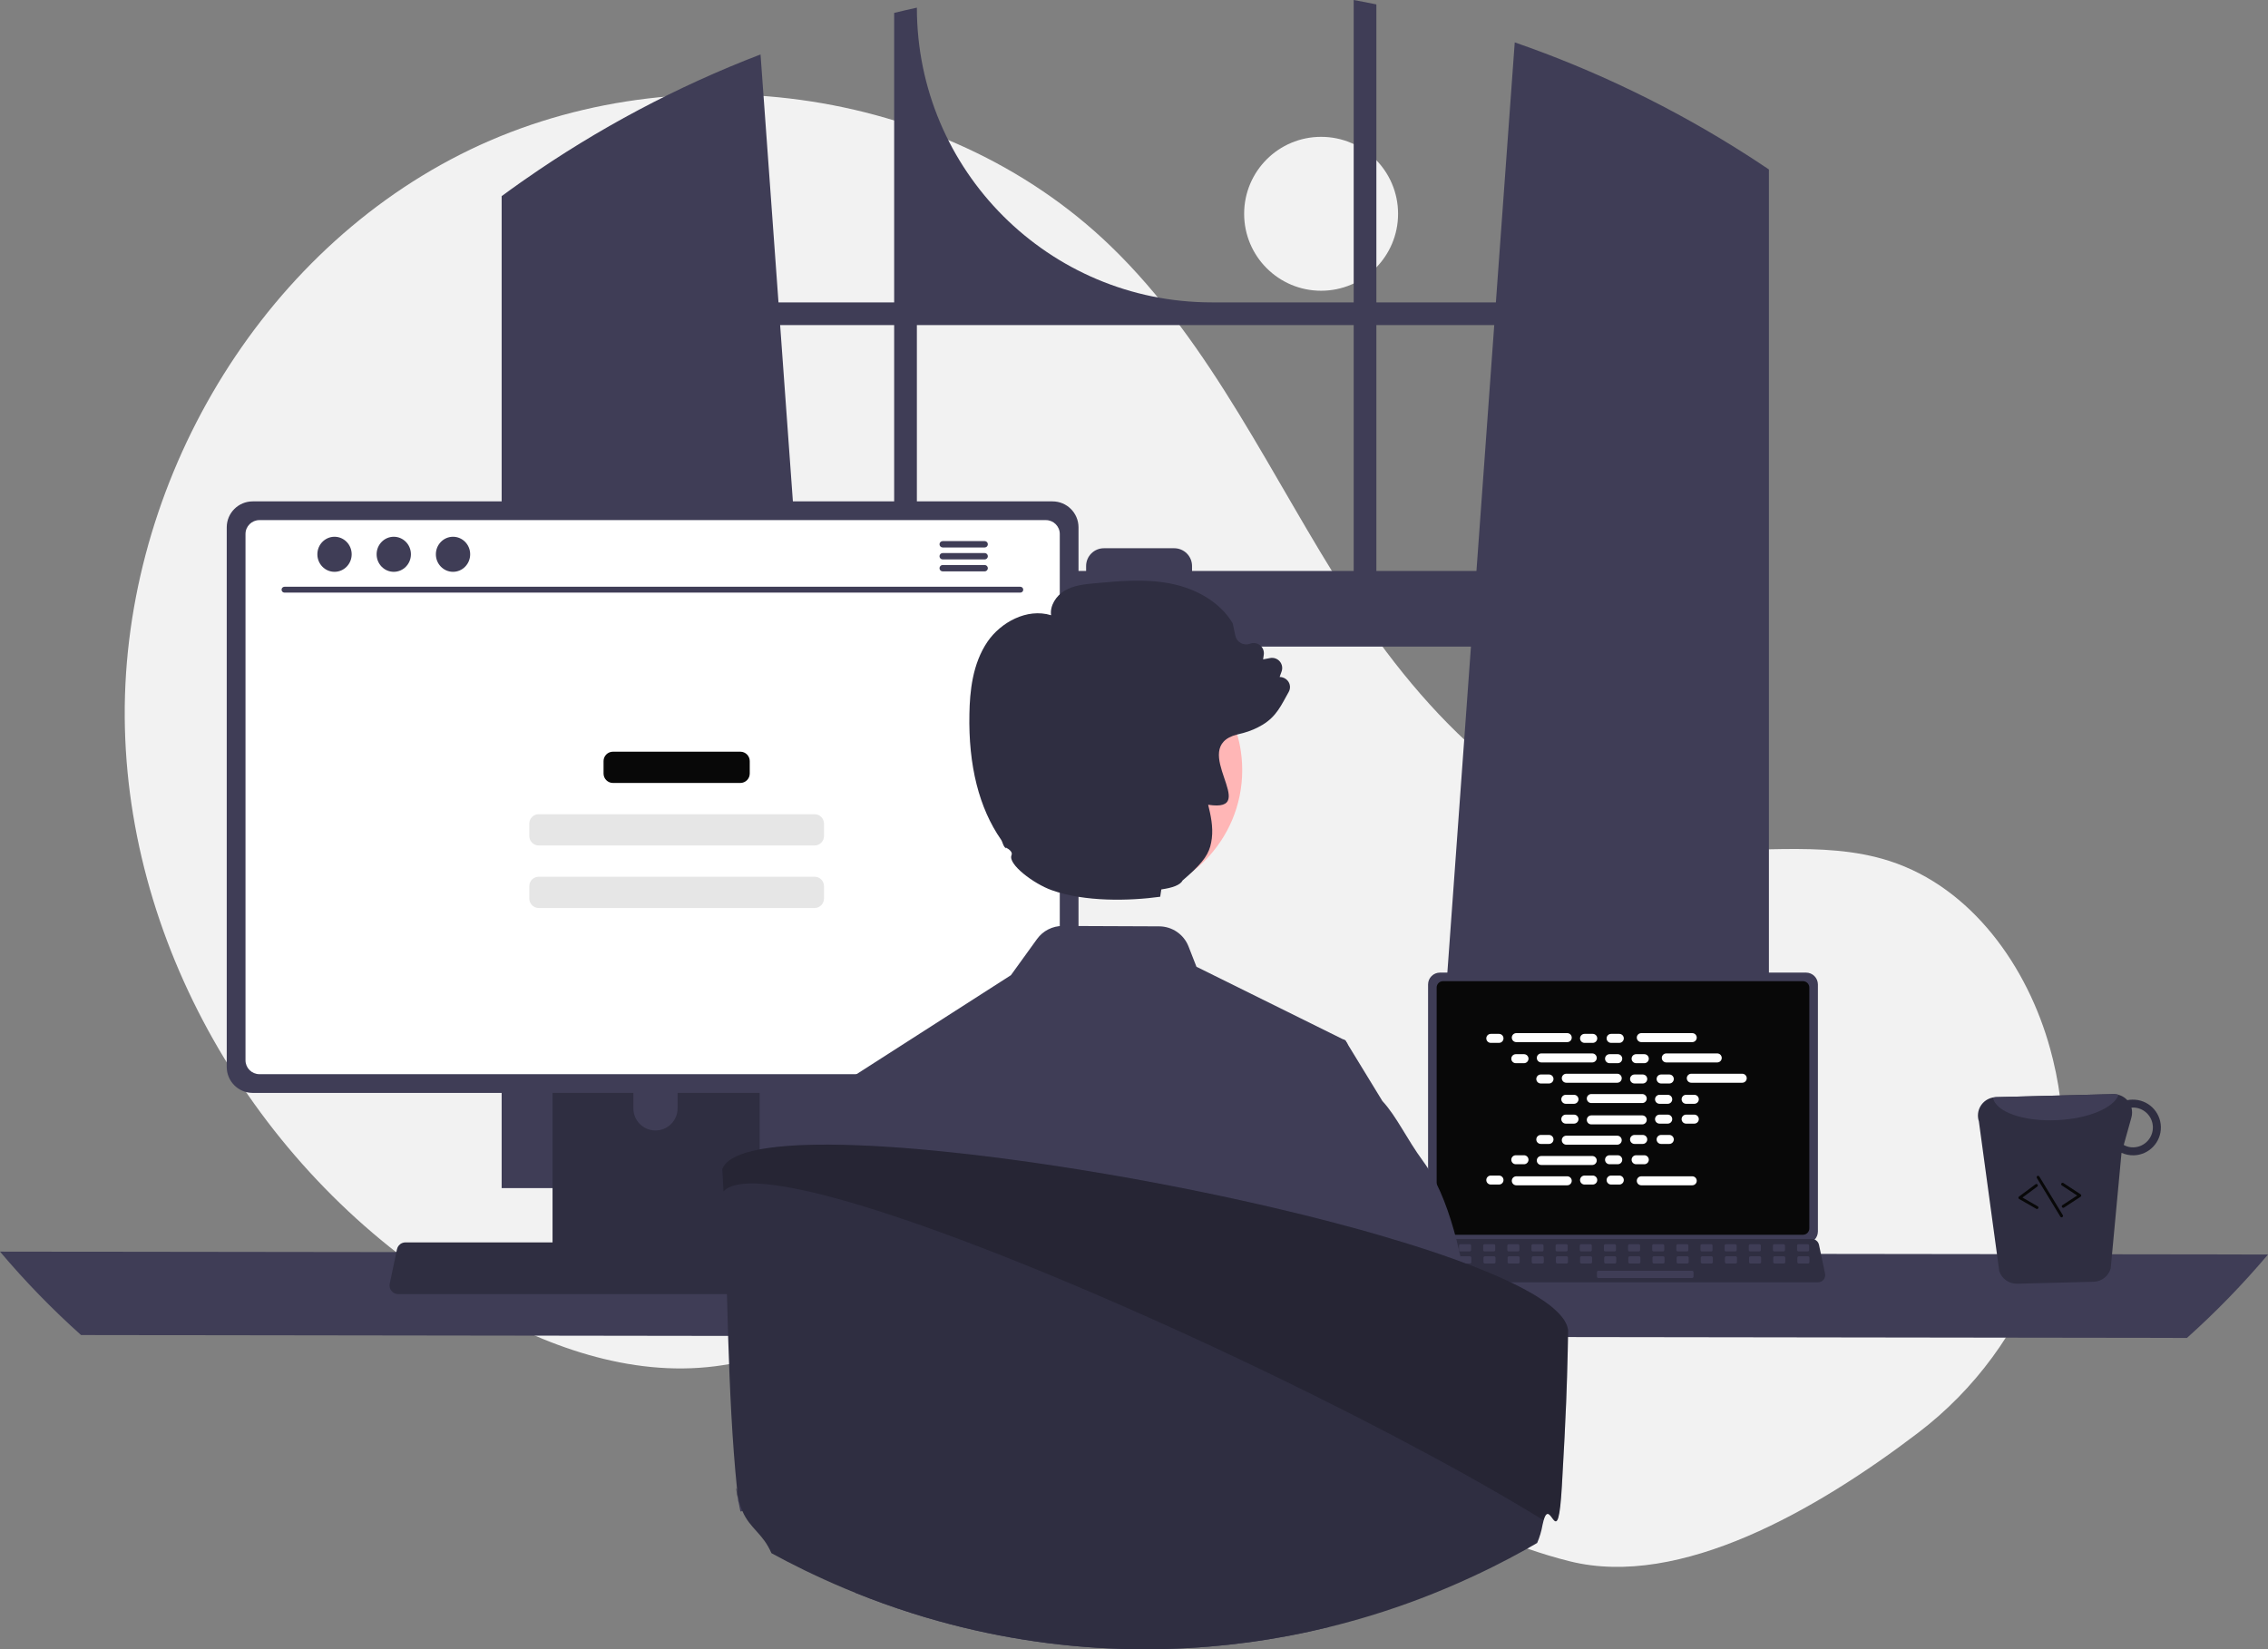 <?xml version="1.0" encoding="UTF-8" standalone="no"?>
<!DOCTYPE svg PUBLIC "-//W3C//DTD SVG 1.1//EN" "http://www.w3.org/Graphics/SVG/1.1/DTD/svg11.dtd">
<!-- Created with Vectornator (http://vectornator.io/) -->
<svg height="100%" stroke-miterlimit="10" style="fill-rule:nonzero;clip-rule:evenodd;stroke-linecap:round;stroke-linejoin:round;" version="1.1" viewBox="0 0 786.82 572.258" width="100%" xml:space="preserve" xmlns="http://www.w3.org/2000/svg" xmlns:xlink="http://www.w3.org/1999/xlink">
<rect x="0" y="0" width="786.82" height="572.258" fill="#808080" stroke="none"/>
<defs/>
<clipPath id="ArtboardFrame">
<rect height="572.258" width="786.82" x="0" y="0"/>
</clipPath>
<g clip-path="url(#ArtboardFrame)" id="Untitled">
<path d="M431.621 74.182C431.621 59.435 443.575 47.481 458.321 47.481C473.068 47.481 485.022 59.435 485.022 74.182C485.022 88.928 473.068 100.882 458.321 100.882C443.575 100.882 431.621 88.928 431.621 74.182Z" fill="#f2f2f2" fill-rule="nonzero" opacity="1" stroke="none"/>
<path d="M665.448 497.152C705.135 466.923 724.091 416.126 712.224 367.67C711.929 366.466 711.618 365.264 711.29 364.066C703.423 335.302 683.959 307.965 655.59 298.775C631.77 291.058 605.771 296.992 580.921 293.923C532.139 287.899 494.32 248.429 467.71 207.104C441.099 165.778 420.648 119.52 385.288 85.38C327.003 29.104 231.926 16.988 159.661 53.619C87.397 90.25 41.365 171.52 43.328 252.514C45.291 333.509 93.374 410.946 163.203 452.031C188.855 467.124 218.524 477.817 248.051 474.075C273.671 470.829 296.95 457.063 322.45 452.976C362.541 446.55 402.377 464.676 437.052 485.799C471.728 506.922 505.223 531.959 544.627 541.752C582.888 551.26 630.29 523.93 665.448 497.152Z" fill="#f2f2f2" fill-rule="nonzero" opacity="1" stroke="none"/>
<path d="M608.426 55.32C607.556 54.74 606.676 54.19 605.806 53.63C580.657 37.546 553.701 24.479 525.496 14.7L518.956 104.92L477.496 104.92L477.496 1.53C474.886 0.99 472.256 0.48 469.626-3.5279e-05L469.626 104.92L420.356 104.92C363.874 104.92 318.086 59.132 318.086 2.65L318.086 2.65C315.446 3.22 312.826 3.83 310.206 4.48L310.206 104.92L270.076 104.92L263.846 18.89C234.861 30.006 207.343 44.625 181.906 62.42C181.466 62.72 181.026 63.03 180.596 63.33C178.386 64.88 176.206 66.46 174.036 68.06L174.036 412.25L292.306 412.25L290.216 383.3L278.716 224.35L510.306 224.35L498.806 383.3L496.716 412.25L613.676 412.25L613.676 58.8C611.936 57.62 610.186 56.46 608.426 55.32ZM310.206 198.1L276.816 198.1L270.646 112.8L310.206 112.8L310.206 198.1ZM469.626 198.1L413.546 198.1L413.546 196.41C413.546 194.769 412.894 193.196 411.732 192.036C410.571 190.877 408.997 190.227 407.356 190.23L382.976 190.23C379.562 190.229 376.795 192.996 376.796 196.41L376.796 198.1L318.086 198.1L318.086 112.8L469.626 112.8L469.626 198.1ZM477.496 198.1L477.496 112.8L518.386 112.8L512.216 198.1L477.496 198.1Z" fill="#3f3d56" fill-rule="nonzero" opacity="1" stroke="none"/>
<path d="M-3.05176e-05 434.291C8.687 444.584 18.084 454.258 28.12 463.241L758.7 464.241C768.736 455.258 778.133 445.584 786.82 435.291L-3.05176e-05 434.291Z" fill="#3f3d56" fill-rule="nonzero" opacity="1" stroke="none"/>
<path d="M495.43 341.591L495.43 427.295C495.432 429.569 497.275 431.413 499.549 431.414L626.553 431.414C628.828 431.413 630.671 429.569 630.673 427.295L630.673 341.591C630.667 339.319 628.825 337.48 626.553 337.477L499.549 337.477C497.277 337.48 495.435 339.319 495.43 341.591Z" fill="#3f3d56" fill-rule="nonzero" opacity="1" stroke="none"/>
<path d="M498.409 342.658L498.409 426.238C498.411 427.453 499.396 428.437 500.611 428.439L625.496 428.439C626.711 428.437 627.696 427.453 627.698 426.238L627.698 342.658C627.698 341.441 626.713 340.454 625.496 340.452L500.611 340.452C499.394 340.454 498.409 341.441 498.409 342.658Z" fill="#080808" fill-rule="nonzero" opacity="1" stroke="none"/>
<path d="M492.774 444.01C493.245 444.601 493.961 444.944 494.717 444.94L630.709 444.94C631.462 444.939 632.175 444.599 632.65 444.014C633.124 443.429 633.31 442.661 633.155 441.924L631.044 431.897C630.866 431.066 630.28 430.382 629.486 430.079C629.203 429.968 628.902 429.911 628.598 429.911L496.82 429.911C496.516 429.911 496.215 429.968 495.932 430.079C495.138 430.382 494.551 431.066 494.374 431.897L492.263 441.924C492.111 442.661 492.298 443.427 492.774 444.01Z" fill="#2f2e41" fill-rule="nonzero" opacity="1" stroke="none"/>
<path d="M627.144 434.23L623.932 434.23C623.662 434.23 623.444 434.012 623.444 433.742L623.444 432.206C623.444 431.936 623.662 431.717 623.932 431.717L627.144 431.717C627.414 431.717 627.632 431.936 627.632 432.206L627.632 433.742C627.632 434.012 627.414 434.23 627.144 434.23Z" fill="#3f3d56" fill-rule="nonzero" opacity="1" stroke="none"/>
<path d="M618.767 434.23L615.555 434.23C615.285 434.23 615.067 434.012 615.067 433.742L615.067 432.206C615.067 431.936 615.285 431.717 615.555 431.717L618.767 431.717C619.037 431.717 619.255 431.936 619.255 432.206L619.255 433.742C619.255 434.012 619.037 434.23 618.767 434.23Z" fill="#3f3d56" fill-rule="nonzero" opacity="1" stroke="none"/>
<path d="M610.39 434.23L607.178 434.23C606.908 434.23 606.69 434.012 606.69 433.742L606.69 432.206C606.69 431.936 606.908 431.717 607.178 431.717L610.39 431.717C610.66 431.717 610.878 431.936 610.878 432.206L610.878 433.742C610.878 434.012 610.66 434.23 610.39 434.23Z" fill="#3f3d56" fill-rule="nonzero" opacity="1" stroke="none"/>
<path d="M602.013 434.23L598.801 434.23C598.531 434.23 598.313 434.012 598.313 433.742L598.313 432.206C598.313 431.936 598.531 431.717 598.801 431.717L602.013 431.717C602.283 431.717 602.501 431.936 602.501 432.206L602.501 433.742C602.501 434.012 602.283 434.23 602.013 434.23Z" fill="#3f3d56" fill-rule="nonzero" opacity="1" stroke="none"/>
<path d="M593.636 434.23L590.424 434.23C590.154 434.23 589.936 434.012 589.936 433.742L589.936 432.206C589.936 431.936 590.154 431.717 590.424 431.717L593.636 431.717C593.906 431.717 594.124 431.936 594.124 432.206L594.124 433.742C594.124 434.012 593.906 434.23 593.636 434.23Z" fill="#3f3d56" fill-rule="nonzero" opacity="1" stroke="none"/>
<path d="M585.259 434.23L582.047 434.23C581.777 434.23 581.559 434.012 581.559 433.742L581.559 432.206C581.559 431.936 581.777 431.717 582.047 431.717L585.259 431.717C585.529 431.717 585.747 431.936 585.747 432.206L585.747 433.742C585.747 434.012 585.529 434.23 585.259 434.23Z" fill="#3f3d56" fill-rule="nonzero" opacity="1" stroke="none"/>
<path d="M576.882 434.23L573.67 434.23C573.4 434.23 573.182 434.012 573.182 433.742L573.182 432.206C573.182 431.936 573.4 431.717 573.67 431.717L576.882 431.717C577.152 431.717 577.37 431.936 577.37 432.206L577.37 433.742C577.37 434.012 577.152 434.23 576.882 434.23Z" fill="#3f3d56" fill-rule="nonzero" opacity="1" stroke="none"/>
<path d="M568.505 434.23L565.293 434.23C565.023 434.23 564.805 434.012 564.805 433.742L564.805 432.206C564.805 431.936 565.023 431.717 565.293 431.717L568.505 431.717C568.775 431.717 568.993 431.936 568.993 432.206L568.993 433.742C568.993 434.012 568.775 434.23 568.505 434.23Z" fill="#3f3d56" fill-rule="nonzero" opacity="1" stroke="none"/>
<path d="M560.128 434.23L556.916 434.23C556.646 434.23 556.428 434.012 556.428 433.742L556.428 432.206C556.428 431.936 556.646 431.717 556.916 431.717L560.128 431.717C560.398 431.717 560.616 431.936 560.616 432.206L560.616 433.742C560.616 434.012 560.398 434.23 560.128 434.23Z" fill="#3f3d56" fill-rule="nonzero" opacity="1" stroke="none"/>
<path d="M551.751 434.23L548.539 434.23C548.269 434.23 548.051 434.012 548.051 433.742L548.051 432.206C548.051 431.936 548.269 431.717 548.539 431.717L551.751 431.717C552.021 431.717 552.239 431.936 552.239 432.206L552.239 433.742C552.239 434.012 552.021 434.23 551.751 434.23Z" fill="#3f3d56" fill-rule="nonzero" opacity="1" stroke="none"/>
<path d="M543.374 434.23L540.162 434.23C539.892 434.23 539.674 434.012 539.674 433.742L539.674 432.206C539.674 431.936 539.892 431.717 540.162 431.717L543.374 431.717C543.644 431.717 543.862 431.936 543.862 432.206L543.862 433.742C543.862 434.012 543.644 434.23 543.374 434.23Z" fill="#3f3d56" fill-rule="nonzero" opacity="1" stroke="none"/>
<path d="M534.997 434.23L531.785 434.23C531.516 434.23 531.297 434.012 531.297 433.742L531.297 432.206C531.297 431.936 531.516 431.717 531.785 431.717L534.997 431.717C535.267 431.717 535.485 431.936 535.485 432.206L535.485 433.742C535.485 434.012 535.267 434.23 534.997 434.23Z" fill="#3f3d56" fill-rule="nonzero" opacity="1" stroke="none"/>
<path d="M526.62 434.23L523.408 434.23C523.139 434.23 522.92 434.012 522.92 433.742L522.92 432.206C522.92 431.936 523.139 431.717 523.408 431.717L526.62 431.717C526.89 431.717 527.108 431.936 527.108 432.206L527.108 433.742C527.108 434.012 526.89 434.23 526.62 434.23Z" fill="#3f3d56" fill-rule="nonzero" opacity="1" stroke="none"/>
<path d="M518.243 434.23L515.031 434.23C514.762 434.23 514.543 434.012 514.543 433.742L514.543 432.206C514.543 431.936 514.762 431.717 515.031 431.717L518.243 431.717C518.513 431.717 518.731 431.936 518.731 432.206L518.731 433.742C518.731 434.012 518.513 434.23 518.243 434.23Z" fill="#3f3d56" fill-rule="nonzero" opacity="1" stroke="none"/>
<path d="M509.866 434.23L506.654 434.23C506.385 434.23 506.166 434.012 506.166 433.742L506.166 432.206C506.166 431.936 506.385 431.717 506.654 431.717L509.866 431.717C510.136 431.717 510.355 431.936 510.355 432.206L510.355 433.742C510.355 434.012 510.136 434.23 509.866 434.23Z" fill="#3f3d56" fill-rule="nonzero" opacity="1" stroke="none"/>
<path d="M501.489 434.23L498.277 434.23C498.008 434.23 497.789 434.012 497.789 433.742L497.789 432.206C497.789 431.936 498.008 431.717 498.277 431.717L501.489 431.717C501.759 431.717 501.977 431.936 501.977 432.206L501.977 433.742C501.977 434.012 501.759 434.23 501.489 434.23Z" fill="#3f3d56" fill-rule="nonzero" opacity="1" stroke="none"/>
<path d="M627.243 438.419L624.031 438.419C623.761 438.419 623.543 438.2 623.543 437.931L623.543 436.394C623.543 436.124 623.761 435.906 624.031 435.906L627.243 435.906C627.513 435.906 627.731 436.124 627.731 436.394L627.731 437.931C627.731 438.2 627.513 438.419 627.243 438.419Z" fill="#3f3d56" fill-rule="nonzero" opacity="1" stroke="none"/>
<path d="M618.866 438.419L615.654 438.419C615.384 438.419 615.166 438.2 615.166 437.931L615.166 436.394C615.166 436.124 615.384 435.906 615.654 435.906L618.866 435.906C619.136 435.906 619.354 436.124 619.354 436.394L619.354 437.931C619.354 438.2 619.136 438.419 618.866 438.419Z" fill="#3f3d56" fill-rule="nonzero" opacity="1" stroke="none"/>
<path d="M610.489 438.419L607.277 438.419C607.007 438.419 606.789 438.2 606.789 437.931L606.789 436.394C606.789 436.124 607.007 435.906 607.277 435.906L610.489 435.906C610.759 435.906 610.977 436.124 610.977 436.394L610.977 437.931C610.977 438.2 610.759 438.419 610.489 438.419Z" fill="#3f3d56" fill-rule="nonzero" opacity="1" stroke="none"/>
<path d="M602.112 438.419L598.9 438.419C598.63 438.419 598.412 438.2 598.412 437.931L598.412 436.394C598.412 436.124 598.63 435.906 598.9 435.906L602.112 435.906C602.382 435.906 602.6 436.124 602.6 436.394L602.6 437.931C602.6 438.2 602.382 438.419 602.112 438.419Z" fill="#3f3d56" fill-rule="nonzero" opacity="1" stroke="none"/>
<path d="M593.735 438.419L590.523 438.419C590.253 438.419 590.035 438.2 590.035 437.931L590.035 436.394C590.035 436.124 590.253 435.906 590.523 435.906L593.735 435.906C594.005 435.906 594.223 436.124 594.223 436.394L594.223 437.931C594.223 438.2 594.005 438.419 593.735 438.419Z" fill="#3f3d56" fill-rule="nonzero" opacity="1" stroke="none"/>
<path d="M585.358 438.419L582.146 438.419C581.876 438.419 581.658 438.2 581.658 437.931L581.658 436.394C581.658 436.124 581.876 435.906 582.146 435.906L585.358 435.906C585.628 435.906 585.846 436.124 585.846 436.394L585.846 437.931C585.846 438.2 585.628 438.419 585.358 438.419Z" fill="#3f3d56" fill-rule="nonzero" opacity="1" stroke="none"/>
<path d="M576.981 438.419L573.769 438.419C573.499 438.419 573.281 438.2 573.281 437.931L573.281 436.394C573.281 436.124 573.499 435.906 573.769 435.906L576.981 435.906C577.251 435.906 577.469 436.124 577.469 436.394L577.469 437.931C577.469 438.2 577.251 438.419 576.981 438.419Z" fill="#3f3d56" fill-rule="nonzero" opacity="1" stroke="none"/>
<path d="M568.604 438.419L565.392 438.419C565.122 438.419 564.904 438.2 564.904 437.931L564.904 436.394C564.904 436.124 565.122 435.906 565.392 435.906L568.604 435.906C568.874 435.906 569.092 436.124 569.092 436.394L569.092 437.931C569.092 438.2 568.874 438.419 568.604 438.419Z" fill="#3f3d56" fill-rule="nonzero" opacity="1" stroke="none"/>
<path d="M560.227 438.419L557.015 438.419C556.745 438.419 556.527 438.2 556.527 437.931L556.527 436.394C556.527 436.124 556.745 435.906 557.015 435.906L560.227 435.906C560.497 435.906 560.715 436.124 560.715 436.394L560.715 437.931C560.715 438.2 560.497 438.419 560.227 438.419Z" fill="#3f3d56" fill-rule="nonzero" opacity="1" stroke="none"/>
<path d="M551.85 438.419L548.638 438.419C548.368 438.419 548.15 438.2 548.15 437.931L548.15 436.394C548.15 436.124 548.368 435.906 548.638 435.906L551.85 435.906C552.12 435.906 552.338 436.124 552.338 436.394L552.338 437.931C552.338 438.2 552.12 438.419 551.85 438.419Z" fill="#3f3d56" fill-rule="nonzero" opacity="1" stroke="none"/>
<path d="M543.473 438.419L540.261 438.419C539.991 438.419 539.773 438.2 539.773 437.931L539.773 436.394C539.773 436.124 539.991 435.906 540.261 435.906L543.473 435.906C543.743 435.906 543.961 436.124 543.961 436.394L543.961 437.931C543.961 438.2 543.743 438.419 543.473 438.419Z" fill="#3f3d56" fill-rule="nonzero" opacity="1" stroke="none"/>
<path d="M535.096 438.419L531.884 438.419C531.615 438.419 531.396 438.2 531.396 437.931L531.396 436.394C531.396 436.124 531.615 435.906 531.884 435.906L535.096 435.906C535.366 435.906 535.584 436.124 535.584 436.394L535.584 437.931C535.584 438.2 535.366 438.419 535.096 438.419Z" fill="#3f3d56" fill-rule="nonzero" opacity="1" stroke="none"/>
<path d="M526.719 438.419L523.507 438.419C523.237 438.419 523.019 438.2 523.019 437.931L523.019 436.394C523.019 436.124 523.237 435.906 523.507 435.906L526.719 435.906C526.989 435.906 527.207 436.124 527.207 436.394L527.207 437.931C527.207 438.2 526.989 438.419 526.719 438.419Z" fill="#3f3d56" fill-rule="nonzero" opacity="1" stroke="none"/>
<path d="M518.342 438.419L515.13 438.419C514.861 438.419 514.642 438.2 514.642 437.931L514.642 436.394C514.642 436.124 514.861 435.906 515.13 435.906L518.342 435.906C518.612 435.906 518.83 436.124 518.83 436.394L518.83 437.931C518.83 438.2 518.612 438.419 518.342 438.419Z" fill="#3f3d56" fill-rule="nonzero" opacity="1" stroke="none"/>
<path d="M509.965 438.419L506.753 438.419C506.483 438.419 506.265 438.2 506.265 437.931L506.265 436.394C506.265 436.124 506.483 435.906 506.753 435.906L509.965 435.906C510.235 435.906 510.453 436.124 510.453 436.394L510.453 437.931C510.453 438.2 510.235 438.419 509.965 438.419Z" fill="#3f3d56" fill-rule="nonzero" opacity="1" stroke="none"/>
<path d="M501.588 438.419L498.376 438.419C498.107 438.419 497.888 438.2 497.888 437.931L497.888 436.394C497.888 436.124 498.107 435.906 498.376 435.906L501.588 435.906C501.858 435.906 502.077 436.124 502.076 436.394L502.076 437.931C502.077 438.2 501.858 438.419 501.588 438.419Z" fill="#3f3d56" fill-rule="nonzero" opacity="1" stroke="none"/>
<path d="M587.034 443.445L554.502 443.445C554.232 443.445 554.014 443.227 554.014 442.957L554.014 441.42C554.014 441.151 554.232 440.932 554.502 440.932L587.034 440.932C587.303 440.932 587.522 441.151 587.522 441.42L587.522 442.957C587.522 443.227 587.303 443.445 587.034 443.445Z" fill="#3f3d56" fill-rule="nonzero" opacity="1" stroke="none"/>
<path d="M517.192 358.737L520.036 358.737C520.898 358.737 521.597 359.436 521.597 360.298L521.597 360.298C521.597 361.16 520.898 361.859 520.036 361.859L517.192 361.859C516.33 361.859 515.631 361.16 515.631 360.298L515.631 360.298C515.631 359.436 516.33 358.737 517.192 358.737Z" fill="#ffffff" fill-rule="nonzero" opacity="1" stroke="none"/>
<path d="M549.715 358.737L552.559 358.737C553.421 358.737 554.12 359.436 554.12 360.298L554.12 360.298C554.12 361.16 553.421 361.859 552.559 361.859L549.715 361.859C548.853 361.859 548.154 361.16 548.154 360.298L548.154 360.298C548.154 359.436 548.853 358.737 549.715 358.737Z" fill="#ffffff" fill-rule="nonzero" opacity="1" stroke="none"/>
<path d="M558.93 358.737L561.774 358.737C562.636 358.737 563.335 359.436 563.335 360.298L563.335 360.298C563.335 361.16 562.636 361.859 561.774 361.859L558.93 361.859C558.068 361.859 557.369 361.16 557.369 360.298L557.369 360.298C557.369 359.436 558.068 358.737 558.93 358.737Z" fill="#ffffff" fill-rule="nonzero" opacity="1" stroke="none"/>
<path d="M526.039 358.477L543.712 358.477C544.575 358.477 545.274 359.176 545.274 360.038L545.274 360.038C545.274 360.9 544.575 361.599 543.712 361.599L526.039 361.599C525.176 361.599 524.477 360.9 524.477 360.038L524.477 360.038C524.477 359.176 525.176 358.477 526.039 358.477Z" fill="#ffffff" fill-rule="nonzero" opacity="1" stroke="none"/>
<path d="M569.403 358.477L587.076 358.477C587.939 358.477 588.638 359.176 588.638 360.038L588.638 360.038C588.638 360.9 587.939 361.599 587.076 361.599L569.403 361.599C568.54 361.599 567.841 360.9 567.841 360.038L567.841 360.038C567.841 359.176 568.54 358.477 569.403 358.477Z" fill="#ffffff" fill-rule="nonzero" opacity="1" stroke="none"/>
<path d="M525.865 365.784L528.709 365.784C529.571 365.784 530.27 366.483 530.27 367.345L530.27 367.345C530.27 368.207 529.571 368.906 528.709 368.906L525.865 368.906C525.003 368.906 524.304 368.207 524.304 367.345L524.304 367.345C524.304 366.483 525.003 365.784 525.865 365.784Z" fill="#ffffff" fill-rule="nonzero" opacity="1" stroke="none"/>
<path d="M558.388 365.784L561.232 365.784C562.094 365.784 562.793 366.483 562.793 367.345L562.793 367.345C562.793 368.207 562.094 368.906 561.232 368.906L558.388 368.906C557.526 368.906 556.827 368.207 556.827 367.345L556.827 367.345C556.827 366.483 557.526 365.784 558.388 365.784Z" fill="#ffffff" fill-rule="nonzero" opacity="1" stroke="none"/>
<path d="M567.603 365.784L570.446 365.784C571.309 365.784 572.008 366.483 572.008 367.345L572.008 367.345C572.008 368.207 571.309 368.906 570.446 368.906L567.603 368.906C566.741 368.906 566.042 368.207 566.042 367.345L566.042 367.345C566.042 366.483 566.741 365.784 567.603 365.784Z" fill="#ffffff" fill-rule="nonzero" opacity="1" stroke="none"/>
<path d="M534.711 365.523L552.385 365.523C553.247 365.523 553.946 366.222 553.946 367.085L553.946 367.085C553.946 367.947 553.247 368.646 552.385 368.646L534.711 368.646C533.849 368.646 533.15 367.947 533.15 367.085L533.15 367.085C533.15 366.222 533.849 365.523 534.711 365.523Z" fill="#ffffff" fill-rule="nonzero" opacity="1" stroke="none"/>
<path d="M578.075 365.523L595.749 365.523C596.611 365.523 597.31 366.222 597.31 367.085L597.31 367.085C597.31 367.947 596.611 368.646 595.749 368.646L578.075 368.646C577.213 368.646 576.514 367.947 576.514 367.085L576.514 367.085C576.514 366.222 577.213 365.523 578.075 365.523Z" fill="#ffffff" fill-rule="nonzero" opacity="1" stroke="none"/>
<path d="M534.538 372.83L537.381 372.83C538.244 372.83 538.942 373.529 538.943 374.391L538.943 374.391C538.942 375.254 538.244 375.953 537.381 375.953L534.538 375.953C533.676 375.953 532.977 375.254 532.977 374.391L532.977 374.391C532.977 373.529 533.676 372.83 534.538 372.83Z" fill="#ffffff" fill-rule="nonzero" opacity="1" stroke="none"/>
<path d="M567.061 372.83L569.904 372.83C570.767 372.83 571.466 373.529 571.466 374.391L571.466 374.391C571.466 375.254 570.767 375.953 569.904 375.953L567.061 375.953C566.199 375.953 565.5 375.254 565.5 374.391L565.5 374.391C565.5 373.529 566.199 372.83 567.061 372.83Z" fill="#ffffff" fill-rule="nonzero" opacity="1" stroke="none"/>
<path d="M576.276 372.83L579.119 372.83C579.981 372.83 580.68 373.529 580.68 374.391L580.68 374.391C580.68 375.254 579.981 375.953 579.119 375.953L576.276 375.953C575.413 375.953 574.715 375.254 574.715 374.391L574.715 374.391C574.715 373.529 575.413 372.83 576.276 372.83Z" fill="#ffffff" fill-rule="nonzero" opacity="1" stroke="none"/>
<path d="M543.384 372.57L561.058 372.57C561.92 372.57 562.619 373.269 562.619 374.131L562.619 374.131C562.619 374.993 561.92 375.692 561.058 375.692L543.384 375.692C542.522 375.692 541.823 374.993 541.823 374.131L541.823 374.131C541.823 373.269 542.522 372.57 543.384 372.57Z" fill="#ffffff" fill-rule="nonzero" opacity="1" stroke="none"/>
<path d="M586.748 372.57L604.422 372.57C605.284 372.57 605.983 373.269 605.983 374.131L605.983 374.131C605.983 374.993 605.284 375.692 604.422 375.692L586.748 375.692C585.886 375.692 585.187 374.993 585.187 374.131L585.187 374.131C585.187 373.269 585.886 372.57 586.748 372.57Z" fill="#ffffff" fill-rule="nonzero" opacity="1" stroke="none"/>
<path d="M543.211 379.877L546.054 379.877C546.916 379.877 547.615 380.576 547.615 381.438L547.615 381.438C547.615 382.3 546.916 382.999 546.054 382.999L543.211 382.999C542.348 382.999 541.649 382.3 541.649 381.438L541.649 381.438C541.649 380.576 542.348 379.877 543.211 379.877Z" fill="#ffffff" fill-rule="nonzero" opacity="1" stroke="none"/>
<path d="M575.734 379.877L578.577 379.877C579.439 379.877 580.138 380.576 580.138 381.438L580.138 381.438C580.138 382.3 579.439 382.999 578.577 382.999L575.734 382.999C574.871 382.999 574.172 382.3 574.172 381.438L574.172 381.438C574.172 380.576 574.871 379.877 575.734 379.877Z" fill="#ffffff" fill-rule="nonzero" opacity="1" stroke="none"/>
<path d="M584.948 379.877L587.792 379.877C588.654 379.877 589.353 380.576 589.353 381.438L589.353 381.438C589.353 382.3 588.654 382.999 587.792 382.999L584.948 382.999C584.086 382.999 583.387 382.3 583.387 381.438L583.387 381.438C583.387 380.576 584.086 379.877 584.948 379.877Z" fill="#ffffff" fill-rule="nonzero" opacity="1" stroke="none"/>
<path d="M552.057 379.617L569.731 379.617C570.593 379.617 571.292 380.316 571.292 381.178L571.292 381.178C571.292 382.04 570.593 382.739 569.731 382.739L552.057 382.739C551.195 382.739 550.496 382.04 550.496 381.178L550.496 381.178C550.496 380.316 551.195 379.617 552.057 379.617Z" fill="#ffffff" fill-rule="nonzero" opacity="1" stroke="none"/>
<path d="M549.715 407.898L552.559 407.898C553.421 407.898 554.12 408.596 554.12 409.459L554.12 409.459C554.12 410.321 553.421 411.02 552.559 411.02L549.715 411.02C548.853 411.02 548.154 410.321 548.154 409.459L548.154 409.459C548.154 408.596 548.853 407.898 549.715 407.898Z" fill="#ffffff" fill-rule="nonzero" opacity="1" stroke="none"/>
<path d="M558.93 407.898L561.774 407.898C562.636 407.898 563.335 408.596 563.335 409.459L563.335 409.459C563.335 410.321 562.636 411.02 561.774 411.02L558.93 411.02C558.068 411.02 557.369 410.321 557.369 409.459L557.369 409.459C557.369 408.596 558.068 407.898 558.93 407.898Z" fill="#ffffff" fill-rule="nonzero" opacity="1" stroke="none"/>
<path d="M569.403 408.158L587.076 408.158C587.939 408.158 588.638 408.857 588.638 409.719L588.638 409.719C588.638 410.581 587.939 411.28 587.076 411.28L569.403 411.28C568.54 411.28 567.841 410.581 567.841 409.719L567.841 409.719C567.841 408.857 568.54 408.158 569.403 408.158Z" fill="#ffffff" fill-rule="nonzero" opacity="1" stroke="none"/>
<path d="M517.192 407.898L520.036 407.898C520.898 407.898 521.597 408.596 521.597 409.459L521.597 409.459C521.597 410.321 520.898 411.02 520.036 411.02L517.192 411.02C516.33 411.02 515.631 410.321 515.631 409.459L515.631 409.459C515.631 408.596 516.33 407.898 517.192 407.898Z" fill="#ffffff" fill-rule="nonzero" opacity="1" stroke="none"/>
<path d="M526.039 408.158L543.712 408.158C544.575 408.158 545.274 408.857 545.274 409.719L545.274 409.719C545.274 410.581 544.575 411.28 543.712 411.28L526.039 411.28C525.176 411.28 524.477 410.581 524.477 409.719L524.477 409.719C524.477 408.857 525.176 408.158 526.039 408.158Z" fill="#ffffff" fill-rule="nonzero" opacity="1" stroke="none"/>
<path d="M525.865 400.851L528.709 400.851C529.571 400.851 530.27 401.55 530.27 402.412L530.27 402.412C530.27 403.274 529.571 403.973 528.709 403.973L525.865 403.973C525.003 403.973 524.304 403.274 524.304 402.412L524.304 402.412C524.304 401.55 525.003 400.851 525.865 400.851Z" fill="#ffffff" fill-rule="nonzero" opacity="1" stroke="none"/>
<path d="M558.388 400.851L561.232 400.851C562.094 400.851 562.793 401.55 562.793 402.412L562.793 402.412C562.793 403.274 562.094 403.973 561.232 403.973L558.388 403.973C557.526 403.973 556.827 403.274 556.827 402.412L556.827 402.412C556.827 401.55 557.526 400.851 558.388 400.851Z" fill="#ffffff" fill-rule="nonzero" opacity="1" stroke="none"/>
<path d="M567.603 400.851L570.446 400.851C571.309 400.851 572.008 401.55 572.008 402.412L572.008 402.412C572.008 403.274 571.309 403.973 570.446 403.973L567.603 403.973C566.741 403.973 566.042 403.274 566.042 402.412L566.042 402.412C566.042 401.55 566.741 400.851 567.603 400.851Z" fill="#ffffff" fill-rule="nonzero" opacity="1" stroke="none"/>
<path d="M534.711 401.111L552.385 401.111C553.247 401.111 553.946 401.81 553.946 402.672L553.946 402.672C553.946 403.534 553.247 404.233 552.385 404.233L534.711 404.233C533.849 404.233 533.15 403.534 533.15 402.672L533.15 402.672C533.15 401.81 533.849 401.111 534.711 401.111Z" fill="#ffffff" fill-rule="nonzero" opacity="1" stroke="none"/>
<path d="M534.538 393.804L537.381 393.804C538.244 393.804 538.942 394.503 538.943 395.365L538.943 395.365C538.942 396.227 538.244 396.926 537.381 396.926L534.538 396.926C533.676 396.926 532.977 396.227 532.977 395.365L532.977 395.365C532.977 394.503 533.676 393.804 534.538 393.804Z" fill="#ffffff" fill-rule="nonzero" opacity="1" stroke="none"/>
<path d="M567.061 393.804L569.904 393.804C570.767 393.804 571.466 394.503 571.466 395.365L571.466 395.365C571.466 396.227 570.767 396.926 569.904 396.926L567.061 396.926C566.199 396.926 565.5 396.227 565.5 395.365L565.5 395.365C565.5 394.503 566.199 393.804 567.061 393.804Z" fill="#ffffff" fill-rule="nonzero" opacity="1" stroke="none"/>
<path d="M576.276 393.804L579.119 393.804C579.981 393.804 580.68 394.503 580.68 395.365L580.68 395.365C580.68 396.227 579.981 396.926 579.119 396.926L576.276 396.926C575.413 396.926 574.715 396.227 574.715 395.365L574.715 395.365C574.715 394.503 575.413 393.804 576.276 393.804Z" fill="#ffffff" fill-rule="nonzero" opacity="1" stroke="none"/>
<path d="M543.384 394.064L561.058 394.064C561.92 394.064 562.619 394.763 562.619 395.626L562.619 395.626C562.619 396.488 561.92 397.187 561.058 397.187L543.384 397.187C542.522 397.187 541.823 396.488 541.823 395.626L541.823 395.626C541.823 394.763 542.522 394.064 543.384 394.064Z" fill="#ffffff" fill-rule="nonzero" opacity="1" stroke="none"/>
<path d="M543.211 386.758L546.054 386.758C546.916 386.758 547.615 387.456 547.615 388.319L547.615 388.319C547.615 389.181 546.916 389.88 546.054 389.88L543.211 389.88C542.348 389.88 541.649 389.181 541.649 388.319L541.649 388.319C541.649 387.456 542.348 386.758 543.211 386.758Z" fill="#ffffff" fill-rule="nonzero" opacity="1" stroke="none"/>
<path d="M575.734 386.758L578.577 386.758C579.439 386.758 580.138 387.456 580.138 388.319L580.138 388.319C580.138 389.181 579.439 389.88 578.577 389.88L575.734 389.88C574.871 389.88 574.172 389.181 574.172 388.319L574.172 388.319C574.172 387.456 574.871 386.758 575.734 386.758Z" fill="#ffffff" fill-rule="nonzero" opacity="1" stroke="none"/>
<path d="M584.948 386.758L587.792 386.758C588.654 386.758 589.353 387.456 589.353 388.319L589.353 388.319C589.353 389.181 588.654 389.88 587.792 389.88L584.948 389.88C584.086 389.88 583.387 389.181 583.387 388.319L583.387 388.319C583.387 387.456 584.086 386.758 584.948 386.758Z" fill="#ffffff" fill-rule="nonzero" opacity="1" stroke="none"/>
<path d="M552.057 387.018L569.731 387.018C570.593 387.018 571.292 387.717 571.292 388.579L571.292 388.579C571.292 389.441 570.593 390.14 569.731 390.14L552.057 390.14C551.195 390.14 550.496 389.441 550.496 388.579L550.496 388.579C550.496 387.717 551.195 387.018 552.057 387.018Z" fill="#ffffff" fill-rule="nonzero" opacity="1" stroke="none"/>
<path d="M191.69 337.481L191.69 440.041L263.54 440.041L263.54 337.481C263.542 335.967 262.557 334.628 261.11 334.181C260.778 334.071 260.43 334.017 260.08 334.021L195.16 334.021C193.246 334.017 191.692 335.567 191.69 337.481ZM219.73 372.721C219.769 368.513 223.192 365.122 227.4 365.122C231.608 365.122 235.031 368.513 235.07 372.721L235.07 384.621C235.048 388.842 231.621 392.252 227.4 392.252C223.179 392.252 219.752 388.842 219.73 384.621L219.73 372.721Z" fill="#2f2e41" fill-rule="nonzero" opacity="1" stroke="none"/>
<path d="M191.47 436.761L191.47 446.651C191.473 447.717 192.334 448.582 193.4 448.591L261.83 448.591C262.898 448.586 263.76 447.718 263.76 446.651L263.76 436.761L191.47 436.761Z" fill="#3f3d56" fill-rule="nonzero" opacity="1" stroke="none"/>
<path d="M78.66 182.961L78.66 370.221C78.664 375.19 82.691 379.217 87.66 379.221L365.16 379.221C370.129 379.217 374.156 375.19 374.16 370.221L374.16 182.961C374.148 177.997 370.124 173.977 365.16 173.971L87.66 173.971C82.696 173.977 78.672 177.997 78.66 182.961Z" fill="#3f3d56" fill-rule="nonzero" opacity="1" stroke="none"/>
<path d="M85.17 185.291L85.17 367.911C85.175 370.565 87.325 372.716 89.98 372.721L362.85 372.721C365.505 372.716 367.655 370.565 367.66 367.911L367.66 185.291C367.66 182.633 365.508 180.477 362.85 180.471L89.98 180.471C87.322 180.477 85.17 182.633 85.17 185.291Z" fill="#ffffff" fill-rule="nonzero" opacity="1" stroke="none"/>
<path d="M135.81 447.921C136.373 448.626 137.228 449.035 138.13 449.031L300.47 449.031C301.369 449.03 302.22 448.624 302.786 447.925C303.353 447.227 303.574 446.311 303.39 445.431L300.87 433.461C300.658 432.469 299.958 431.652 299.01 431.291C298.672 431.158 298.313 431.09 297.95 431.091L140.64 431.091C140.277 431.09 139.918 431.158 139.58 431.291C138.632 431.652 137.932 432.469 137.72 433.461L135.2 445.431C135.018 446.31 135.242 447.225 135.81 447.921Z" fill="#2f2e41" fill-rule="nonzero" opacity="1" stroke="none"/>
<path d="M353.995 205.628L98.671 205.628C98.119 205.615 97.678 205.164 97.678 204.612C97.678 204.06 98.119 203.609 98.671 203.597L353.995 203.597C354.546 203.609 354.988 204.06 354.988 204.612C354.988 205.164 354.546 205.615 353.995 205.628Z" fill="#3f3d56" fill-rule="nonzero" opacity="1" stroke="none"/>
<path d="M110.101 192.33C110.101 188.97 112.765 186.247 116.051 186.247C119.338 186.247 122.002 188.97 122.002 192.33C122.002 195.689 119.338 198.413 116.051 198.413C112.765 198.413 110.101 195.689 110.101 192.33Z" fill="#3f3d56" fill-rule="nonzero" opacity="1" stroke="none"/>
<path d="M130.657 192.33C130.657 188.97 133.321 186.247 136.607 186.247C139.894 186.247 142.558 188.97 142.558 192.33C142.558 195.689 139.894 198.413 136.607 198.413C133.321 198.413 130.657 195.689 130.657 192.33Z" fill="#3f3d56" fill-rule="nonzero" opacity="1" stroke="none"/>
<path d="M151.213 192.33C151.213 188.97 153.877 186.247 157.163 186.247C160.45 186.247 163.114 188.97 163.114 192.33C163.114 195.689 160.45 198.413 157.163 198.413C153.877 198.413 151.213 195.689 151.213 192.33Z" fill="#3f3d56" fill-rule="nonzero" opacity="1" stroke="none"/>
<path d="M341.616 187.751L327.016 187.751C326.416 187.765 325.937 188.255 325.937 188.856C325.937 189.456 326.416 189.947 327.016 189.961L341.616 189.961C342.221 189.952 342.706 189.46 342.706 188.856C342.706 188.252 342.221 187.759 341.616 187.751Z" fill="#3f3d56" fill-rule="nonzero" opacity="1" stroke="none"/>
<path d="M341.616 191.901L327.016 191.901C326.416 191.914 325.935 192.405 325.935 193.006C325.935 193.607 326.416 194.098 327.016 194.111L341.616 194.111C342.221 194.104 342.708 193.611 342.708 193.006C342.708 192.401 342.221 191.908 341.616 191.901Z" fill="#3f3d56" fill-rule="nonzero" opacity="1" stroke="none"/>
<path d="M341.616 196.051L327.016 196.051C326.416 196.065 325.937 196.555 325.937 197.156C325.937 197.756 326.416 198.247 327.016 198.261L341.616 198.261C342.221 198.252 342.706 197.76 342.706 197.156C342.706 196.552 342.221 196.059 341.616 196.051Z" fill="#3f3d56" fill-rule="nonzero" opacity="1" stroke="none"/>
<path d="M693.596 441.101C694.5 443.733 696.997 445.482 699.779 445.432L726.271 444.75C729.076 444.696 731.511 442.8 732.251 440.093L736 400.006C737.33 400.609 738.778 400.906 740.238 400.877C745.572 400.743 749.788 396.31 749.654 390.976C749.52 385.642 745.088 381.427 739.753 381.56C739.17 381.559 738.588 381.619 738.017 381.741C736.762 380.383 734.992 379.619 733.143 379.638L692.393 380.69C692.055 380.703 691.718 380.745 691.387 380.815C689.579 381.152 688.006 382.255 687.071 383.839C686.137 385.423 685.934 387.334 686.514 389.08L693.596 441.101ZM736.769 397.284L739.437 387.732C739.74 386.628 739.747 385.464 739.457 384.357C739.587 384.357 739.701 384.295 739.83 384.295C743.638 384.216 746.792 387.234 746.881 391.042C746.971 394.85 743.962 398.012 740.154 398.112C738.971 398.149 737.801 397.863 736.769 397.284Z" fill="#2f2e41" fill-rule="nonzero" opacity="1" stroke="none"/>
<path d="M691.388 380.815C692.256 385.779 702.017 389.269 713.753 388.662C724.546 388.165 733.371 384.375 734.988 379.884C734.389 379.707 733.767 379.624 733.143 379.638L692.393 380.69C692.055 380.703 691.718 380.745 691.388 380.815Z" fill="#3f3d56" fill-rule="nonzero" opacity="1" stroke="none"/>
<path d="M715.904 419.073C715.958 419.059 716.009 419.037 716.055 419.007L721.808 415.241C721.95 415.149 722.035 414.992 722.035 414.823C722.035 414.654 721.95 414.497 721.809 414.405L715.829 410.488C715.68 410.389 715.489 410.378 715.329 410.458C715.169 410.539 715.064 410.698 715.054 410.877C715.044 411.056 715.131 411.226 715.281 411.324L720.622 414.822L715.508 418.17C715.303 418.304 715.226 418.566 715.324 418.789C715.422 419.013 715.667 419.133 715.904 419.073Z" fill="#080808" fill-rule="nonzero" opacity="1" stroke="none"/>
<path d="M706.818 419.492C707.015 419.442 707.163 419.277 707.19 419.075C707.218 418.874 707.12 418.675 706.944 418.574L701.641 415.533L706.766 411.726C706.988 411.562 707.034 411.249 706.869 411.027C706.705 410.806 706.392 410.759 706.17 410.924L700.432 415.187C700.296 415.287 700.22 415.449 700.23 415.617C700.24 415.786 700.334 415.938 700.481 416.021L706.446 419.441C706.559 419.506 706.692 419.524 706.818 419.492Z" fill="#080808" fill-rule="nonzero" opacity="1" stroke="none"/>
<path d="M715.332 422.373C715.381 422.361 715.427 422.341 715.469 422.315C715.583 422.246 715.664 422.135 715.695 422.006C715.727 421.877 715.706 421.741 715.637 421.628L707.481 408.22C707.337 407.984 707.03 407.91 706.794 408.053C706.559 408.197 706.484 408.504 706.627 408.74L714.782 422.149C714.897 422.336 715.119 422.427 715.332 422.373Z" fill="#080808" fill-rule="nonzero" opacity="1" stroke="none"/>
<path d="M212.649 260.827L256.84 260.827C258.642 260.827 260.104 262.289 260.104 264.091L260.104 268.409C260.104 270.211 258.642 271.673 256.84 271.673L212.649 271.673C210.846 271.673 209.385 270.211 209.385 268.409L209.385 264.091C209.385 262.289 210.846 260.827 212.649 260.827Z" fill="#080808" fill-rule="nonzero" opacity="1" stroke="none"/>
<path d="M186.89 282.519L282.598 282.519C284.401 282.519 285.862 283.98 285.862 285.783L285.862 290.1C285.862 291.903 284.401 293.364 282.598 293.364L186.89 293.364C185.087 293.364 183.626 291.903 183.626 290.1L183.626 285.783C183.626 283.98 185.087 282.519 186.89 282.519Z" fill="#e6e6e6" fill-rule="nonzero" opacity="1" stroke="none"/>
<path d="M186.89 304.21L282.598 304.21C284.401 304.21 285.862 305.671 285.862 307.474L285.862 311.791C285.862 313.594 284.401 315.056 282.598 315.056L186.89 315.056C185.087 315.056 183.626 313.594 183.626 311.791L183.626 307.474C183.626 305.671 185.087 304.21 186.89 304.21Z" fill="#e6e6e6" fill-rule="nonzero" opacity="1" stroke="none"/>
<path d="M290.711 376.846L290.928 377.53L290.939 377.553L297.465 397.391L304.971 420.252L319.094 463.213L319.23 469.887L319.23 469.91L320.28 523.594L317.371 530.872L320.645 542.805C320.645 542.805 319.139 524.768 311.063 535.126C306.488 541.012 301.138 547.035 296.746 552.682C303.146 555.272 309.648 557.614 316.253 559.709C317.679 560.166 319.116 560.599 320.554 561.033C320.862 561.124 321.17 561.215 321.478 561.306C343.372 567.781 366.008 571.42 388.829 572.132C390.015 572.167 391.179 572.189 392.308 572.212C392.707 572.224 393.095 572.235 393.483 572.235C394.761 572.246 396.027 572.258 397.304 572.258C399.883 572.258 402.449 572.22 405.005 572.144C423.918 571.611 442.721 569.068 461.096 564.558C460.971 556.972 460.628 548.108 460.138 538.639C459.91 533.996 454.788 528.966 454.48 524.106C454.263 520.456 458.86 517.022 458.621 513.314C457.069 490.488 455.13 499.25 453.693 483.086C453.544 481.5 453.407 479.983 453.282 478.534C452.358 468.153 451.719 461.662 451.719 461.662L457.856 422.979L467.496 362.244L466.754 361.023L465.922 360.613L415.078 335.447L412.317 328.375C410.671 324.206 406.657 321.456 402.176 321.427L368.683 321.291C365.156 321.275 361.839 322.961 359.773 325.819L350.704 338.379L290.711 376.846Z" fill="#3f3d56" fill-rule="nonzero" opacity="1" stroke="none"/>
<path d="M326.817 453.654L319.23 469.887L314.051 480.975L305.142 527.621L300.682 532.355L296.86 515.596L256.862 524.477C255.55 517.187 256.511 524.723 255.701 516.727C255.929 516.499 256.169 516.27 256.408 516.042C257.047 515.449 257.583 514.89 257.572 514.354C257.116 486.77 258.485 439.828 269.915 411.388C271.705 406.745 274.066 402.342 276.942 398.281C277.17 397.973 277.387 397.665 277.604 397.357C282.874 389.976 286.205 382.709 290.928 377.542L290.928 377.53C290.957 377.507 290.984 377.48 291.008 377.45C291.025 377.442 291.04 377.43 291.053 377.416L323.497 360.213L324.889 399.319L325.881 427.427L326.817 453.654Z" fill="#3f3d56" fill-rule="nonzero" opacity="1" stroke="none"/>
<path d="M443.801 458.264L453.277 478.539L456.585 485.6L465.492 532.242L469.937 536.965L473.768 520.209L475.568 519.84L508.026 513.118L517.487 543.164C521.882 535.84 520.519 526.434 514.225 520.658C513.579 520.074 513.041 519.505 513.056 518.966C513.595 486.523 511.61 427.283 493.689 402.9C487.997 395.163 484.582 387.456 479.613 382.072C479.598 382.056 479.598 382.041 479.583 382.041L467.491 362.243L466.753 361.027L465.922 360.612L443.801 458.264Z" fill="#3f3d56" fill-rule="nonzero" opacity="1" stroke="none"/>
<path d="M341.838 267.201C341.838 242.592 361.788 222.642 386.397 222.642C411.005 222.642 430.955 242.592 430.955 267.201C430.955 291.809 411.005 311.759 386.397 311.759C361.788 311.759 341.838 291.809 341.838 267.201Z" fill="#ffb6b6" fill-rule="nonzero" opacity="1" stroke="none"/>
<path d="M446.622 236.077C445.924 235.331 444.953 234.902 443.932 234.887L444.602 233.027C445.048 231.834 444.815 230.494 443.995 229.52C443.175 228.546 441.893 228.09 440.642 228.327L438.202 228.797L438.432 227.167C438.612 225.932 438.126 224.694 437.155 223.909C436.184 223.125 434.872 222.911 433.702 223.347C432.643 223.764 431.452 223.679 430.462 223.117C429.469 222.572 428.767 221.617 428.542 220.507L427.692 216.407L427.602 216.187C423.462 209.287 415.502 204.267 405.762 202.427C397.092 200.777 388.202 201.617 379.632 202.407C376.232 202.727 372.392 203.087 369.192 205.047C366.472 206.727 364.172 210.087 364.642 213.477C356.192 210.887 347.132 216.057 342.642 222.577C337.322 230.337 336.452 240.057 336.312 247.657C335.932 265.637 339.642 280.347 347.312 291.387C347.872 292.187 348.012 293.857 349.122 294.417L348.892 294.047C350.132 294.667 351.392 295.667 350.922 296.737C349.572 299.817 358.542 306.627 364.862 308.877C376.392 312.987 391.722 312.637 402.502 311.157L402.882 308.607C406.772 308.077 409.512 307.067 410.282 305.487C411.642 304.327 412.802 303.287 413.812 302.327L413.822 302.317C413.842 302.297 413.882 302.267 413.902 302.247C418.772 297.577 419.902 294.917 420.412 290.867C420.902 286.897 420.032 282.867 419.142 279.237C437.882 282.137 411.762 259.277 429.222 254.857C429.423 254.795 429.626 254.745 429.832 254.707C430.342 254.587 430.852 254.467 431.342 254.327C433.704 253.686 435.966 252.72 438.062 251.457C442.942 248.487 444.552 244.547 447.072 240.107C447.819 238.809 447.636 237.178 446.622 236.077Z" fill="#2f2e41" fill-rule="nonzero" opacity="1" stroke="none"/>
<path d="M543.992 461.437C543.982 463.187 543.962 465.637 543.882 468.667C543.872 469.087 543.862 469.517 543.852 469.957C543.722 475.527 543.592 480.197 543.382 485.387C543.372 485.747 543.362 486.097 543.342 486.457C543.062 493.697 542.622 502.127 541.862 515.477C540.452 540.137 537.992 518.867 535.522 527.517C535.402 527.947 535.272 528.457 535.152 529.057C534.778 531.234 534.147 533.359 533.272 535.387C531.962 536.167 530.612 536.917 529.282 537.667C525.492 539.777 521.642 541.807 517.762 543.737C515.582 544.817 513.392 545.877 511.192 546.897C510.842 547.057 510.502 547.217 510.162 547.367C498.896 552.578 487.286 557.008 475.412 560.627C473.092 561.327 470.782 562.007 468.442 562.637C466.002 563.317 463.562 563.957 461.092 564.557C442.718 569.068 423.915 571.612 405.002 572.147C402.452 572.227 399.882 572.257 397.302 572.257C396.022 572.257 394.762 572.247 393.482 572.237C393.092 572.237 392.702 572.227 392.312 572.217C391.182 572.187 390.012 572.167 388.832 572.137C366.011 571.425 343.376 567.785 321.482 561.307L320.552 561.037C319.112 560.597 317.682 560.167 316.252 559.707C309.652 557.617 303.149 555.277 296.742 552.687C291.852 550.717 287.019 548.603 282.242 546.347C282.199 546.335 282.158 546.315 282.122 546.287C281.122 545.827 280.112 545.347 279.112 544.857C278.982 544.787 278.842 544.717 278.702 544.647C274.972 542.827 271.282 540.92 267.632 538.927C264.562 531.877 260.242 530.527 257.562 524.327C256.782 522.485 256.219 520.559 255.882 518.587C255.882 518.567 255.872 518.547 255.872 518.517C256.152 522.237 254.682 511.917 255.862 518.477C255.852 518.357 255.842 518.227 255.832 518.077C255.802 517.717 255.762 517.277 255.702 516.727C252.272 483.237 252.492 444.937 251.002 413.377C250.902 411.337 250.799 409.383 250.692 407.517C250.662 406.897 250.622 406.287 250.582 405.687C250.652 405.507 250.732 405.317 250.822 405.137C250.841 405.085 250.865 405.035 250.892 404.987C250.922 404.925 250.955 404.865 250.992 404.807C251.012 404.777 251.042 404.737 251.062 404.707C251.077 404.672 251.094 404.639 251.112 404.607C251.202 404.467 251.302 404.317 251.412 404.177C251.462 404.117 251.502 404.067 251.552 404.017C251.587 403.966 251.627 403.919 251.672 403.877C251.703 403.829 251.74 403.785 251.782 403.747C251.822 403.707 251.862 403.657 251.912 403.607C251.934 403.575 251.961 403.548 251.992 403.527C252.071 403.436 252.158 403.352 252.252 403.277C252.609 402.949 252.99 402.648 253.392 402.377C253.532 402.287 253.682 402.197 253.822 402.097C254.83 401.494 255.891 400.985 256.992 400.577C257.372 400.437 257.752 400.307 258.162 400.167C258.312 400.127 258.452 400.077 258.602 400.027C258.822 399.957 259.042 399.887 259.272 399.837C260.412 399.497 261.642 399.207 262.972 398.937C263.132 398.907 263.302 398.877 263.472 398.837C263.712 398.787 263.962 398.747 264.212 398.707C264.552 398.647 264.902 398.587 265.252 398.527C268.222 398.057 271.592 397.707 275.312 397.477C275.662 397.457 276.012 397.437 276.362 397.417C276.772 397.397 277.182 397.377 277.602 397.357C277.952 397.337 278.312 397.327 278.672 397.317C279.022 397.297 279.382 397.287 279.752 397.277C280.762 397.247 281.802 397.217 282.862 397.197C285.882 397.137 289.062 397.157 292.402 397.227C293.952 397.267 295.532 397.307 297.152 397.377C297.262 397.377 297.362 397.387 297.462 397.387C298.872 397.437 300.292 397.497 301.752 397.577C302.772 397.627 303.802 397.677 304.832 397.737C305.802 397.797 306.782 397.857 307.772 397.927C308.542 397.967 309.312 398.027 310.092 398.077C310.752 398.127 311.412 398.177 312.072 398.217L312.972 398.277C313.462 398.317 313.952 398.347 314.452 398.397C315.552 398.487 316.652 398.577 317.772 398.667C318.882 398.767 320.012 398.867 321.142 398.967C322.272 399.067 323.412 399.177 324.552 399.287C324.672 399.297 324.782 399.307 324.892 399.317C325.932 399.427 326.972 399.527 328.022 399.637C328.262 399.657 328.512 399.677 328.752 399.707C329.753 399.807 330.774 399.925 331.784 400.033C332.094 400.066 332.403 400.098 332.714 400.132C333.505 400.219 334.285 400.293 335.082 400.387C336.132 400.507 337.202 400.617 338.242 400.757C339.052 400.847 339.862 400.937 340.672 401.037C341.942 401.187 343.232 401.347 344.522 401.517C345.012 401.577 345.502 401.637 345.992 401.707C349.672 402.167 353.392 402.677 357.172 403.207C362.902 404.017 368.722 404.897 374.582 405.847C380.452 406.797 386.356 407.8 392.292 408.857C393.792 409.127 395.292 409.397 396.802 409.677C397.482 409.807 398.162 409.937 398.842 410.067C400.002 410.277 401.162 410.497 402.322 410.717C403.482 410.937 404.642 411.157 405.802 411.387C407.182 411.657 408.572 411.927 409.952 412.197C419.042 413.997 428.082 415.917 436.902 417.927C438.352 418.257 439.802 418.597 441.242 418.927C444.122 419.597 446.976 420.277 449.802 420.967C450.582 421.147 451.352 421.337 452.122 421.527C454.042 422.007 455.962 422.487 457.852 422.977L458.182 423.067C459.572 423.407 460.932 423.757 462.292 424.117C465.502 424.957 468.659 425.807 471.762 426.667C473.822 427.237 475.859 427.813 477.872 428.397C480.882 429.267 483.832 430.147 486.702 431.037C487.412 431.257 488.122 431.477 488.822 431.687C490.922 432.337 492.992 432.997 495.002 433.657C496.602 434.177 498.162 434.707 499.702 435.237C501.242 435.767 502.752 436.297 504.232 436.827C505.182 437.167 506.122 437.527 507.062 437.867C508.412 438.367 509.742 438.867 511.042 439.367C511.442 439.517 511.832 439.677 512.222 439.827C512.472 439.937 512.712 440.027 512.952 440.127C513.422 440.317 513.902 440.497 514.362 440.687C514.832 440.867 515.292 441.057 515.752 441.257C516.202 441.437 516.662 441.627 517.102 441.817C517.552 441.997 517.992 442.187 518.432 442.387C518.802 442.537 519.162 442.697 519.512 442.857C520.222 443.167 520.932 443.477 521.622 443.797C521.962 443.957 522.302 444.107 522.642 444.267L523.422 444.627C523.532 444.687 523.642 444.737 523.752 444.787C524.002 444.907 524.262 445.037 524.512 445.157C525.092 445.427 525.662 445.717 526.222 445.987C526.972 446.367 527.702 446.747 528.402 447.117C529.112 447.497 529.802 447.877 530.462 448.247C530.572 448.307 530.672 448.367 530.782 448.427C530.932 448.507 531.082 448.597 531.232 448.677C531.742 448.967 532.232 449.267 532.722 449.557C533.682 450.147 534.592 450.727 535.442 451.307C535.632 451.437 535.812 451.567 536.002 451.687C536.632 452.137 537.232 452.577 537.792 453.027C537.792 453.037 537.792 453.037 537.802 453.037C537.992 453.177 538.172 453.327 538.352 453.467C538.502 453.607 538.662 453.727 538.812 453.867C539.332 454.317 539.812 454.747 540.252 455.187C540.4 455.323 540.54 455.466 540.672 455.617C540.73 455.665 540.784 455.719 540.832 455.777C541.032 455.977 541.212 456.177 541.382 456.377C541.409 456.404 541.432 456.434 541.452 456.467C541.692 456.747 541.912 457.027 542.122 457.307C542.222 457.447 542.332 457.587 542.422 457.727C542.542 457.897 542.662 458.077 542.762 458.247C542.852 458.387 542.932 458.537 543.012 458.677C543.224 459.037 543.405 459.415 543.552 459.807C543.665 460.072 543.755 460.346 543.822 460.627C543.898 460.892 543.955 461.163 543.992 461.437Z" fill="#2f2e41" fill-rule="nonzero" opacity="1" stroke="none"/>
<path d="M543.992 461.437C543.982 463.187 543.962 465.637 543.882 468.667C543.872 469.087 543.852 469.517 543.842 469.957C543.742 474.207 543.592 479.457 543.382 485.387C543.372 485.747 543.362 486.097 543.342 486.457C543.062 493.697 542.622 502.127 541.862 515.477C540.452 540.137 537.992 518.867 535.522 527.517C528.662 523.297 521.142 518.877 513.102 514.337C511.652 513.517 510.189 512.693 508.712 511.867C492.632 502.897 474.672 493.497 455.922 484.187C455.182 483.817 454.432 483.447 453.692 483.087C410.742 461.857 363.862 441.207 325.882 427.427C318.552 424.767 311.552 422.367 304.972 420.257C291.112 415.827 279.132 412.727 269.912 411.387C260.312 409.987 253.682 410.487 251.002 413.377C250.902 411.337 250.799 409.383 250.692 407.517C250.652 406.897 250.612 406.287 250.572 405.687C250.634 405.522 250.714 405.365 250.792 405.207C250.803 405.183 250.811 405.16 250.822 405.137C250.841 405.085 250.865 405.035 250.892 404.987C250.922 404.925 250.955 404.865 250.992 404.807C251.025 404.736 251.065 404.669 251.112 404.607C251.202 404.467 251.302 404.317 251.412 404.177C251.493 404.072 251.58 403.972 251.672 403.877C251.703 403.829 251.74 403.785 251.782 403.747C251.822 403.707 251.862 403.657 251.912 403.607C251.934 403.575 251.961 403.548 251.992 403.527C252.071 403.436 252.158 403.352 252.252 403.277C252.609 402.948 252.99 402.648 253.392 402.377C253.532 402.287 253.682 402.197 253.822 402.097C254.83 401.494 255.891 400.985 256.992 400.577C257.372 400.437 257.752 400.307 258.162 400.167C258.312 400.127 258.452 400.077 258.602 400.027C258.822 399.957 259.042 399.887 259.272 399.837C260.412 399.497 261.642 399.207 262.972 398.937C263.372 398.857 263.792 398.777 264.212 398.707C264.552 398.647 264.902 398.587 265.252 398.527C268.222 398.057 271.592 397.707 275.312 397.477C275.662 397.457 276.012 397.437 276.362 397.417C276.772 397.397 277.182 397.377 277.602 397.357C277.952 397.337 278.312 397.327 278.672 397.317C279.022 397.297 279.382 397.287 279.752 397.277C280.762 397.247 281.802 397.217 282.862 397.197C285.882 397.147 289.062 397.167 292.402 397.237C293.952 397.267 295.532 397.317 297.152 397.387C297.252 397.387 297.362 397.397 297.462 397.397C298.872 397.437 300.302 397.507 301.752 397.577C302.772 397.627 303.802 397.677 304.832 397.737C305.802 397.797 306.782 397.857 307.772 397.927C308.542 397.967 309.312 398.027 310.092 398.077C310.752 398.127 311.412 398.177 312.072 398.217C312.862 398.277 313.652 398.337 314.452 398.397C315.552 398.487 316.652 398.577 317.772 398.667C318.882 398.767 320.012 398.867 321.142 398.967C322.272 399.067 323.412 399.177 324.552 399.287C324.672 399.297 324.782 399.307 324.892 399.317C325.932 399.427 326.972 399.527 328.022 399.637C333.842 400.227 339.832 400.917 345.992 401.707C349.672 402.177 353.399 402.68 357.172 403.217C362.902 404.027 368.722 404.907 374.582 405.847C380.452 406.797 386.356 407.8 392.292 408.857C393.792 409.127 395.292 409.397 396.802 409.677C398.642 410.017 400.482 410.363 402.322 410.717C403.482 410.937 404.642 411.157 405.802 411.387C407.182 411.657 408.572 411.927 409.952 412.197C419.042 413.997 428.082 415.917 436.902 417.927C438.352 418.257 439.802 418.597 441.242 418.927C444.122 419.597 446.976 420.277 449.802 420.967C450.582 421.157 451.352 421.347 452.122 421.537C454.052 422.017 455.962 422.497 457.852 422.977L457.852 422.987C457.962 423.007 458.072 423.037 458.182 423.067C459.562 423.417 460.932 423.767 462.292 424.127C465.502 424.967 468.659 425.813 471.762 426.667C473.822 427.247 475.862 427.817 477.872 428.397C480.882 429.277 483.832 430.157 486.702 431.037C487.412 431.257 488.122 431.477 488.822 431.687C490.922 432.347 492.982 433.003 495.002 433.657C496.602 434.177 498.162 434.707 499.702 435.237C501.242 435.767 502.752 436.297 504.232 436.827C505.192 437.167 506.132 437.517 507.062 437.857C508.422 438.357 509.742 438.857 511.042 439.367C511.442 439.517 511.832 439.677 512.222 439.827C512.952 440.107 513.662 440.397 514.362 440.687C514.832 440.867 515.292 441.057 515.752 441.257C516.202 441.437 516.662 441.627 517.102 441.817C517.552 441.997 517.992 442.187 518.432 442.387C518.802 442.537 519.162 442.697 519.512 442.857C520.222 443.167 520.932 443.477 521.622 443.797C521.962 443.957 522.302 444.107 522.642 444.267L523.422 444.627C523.532 444.687 523.642 444.737 523.752 444.787C524.602 445.187 525.422 445.587 526.222 445.987C526.972 446.367 527.702 446.747 528.402 447.117C529.232 447.557 530.022 447.987 530.782 448.427C530.932 448.507 531.082 448.597 531.232 448.677C531.742 448.967 532.232 449.267 532.722 449.557C533.682 450.147 534.592 450.727 535.442 451.307C536.282 451.887 537.062 452.457 537.792 453.027C537.792 453.037 537.792 453.037 537.802 453.037C538.152 453.317 538.492 453.597 538.812 453.867C539.332 454.317 539.812 454.747 540.252 455.187C540.4 455.323 540.54 455.466 540.672 455.617C540.73 455.665 540.784 455.718 540.832 455.777C541.042 456.007 541.252 456.237 541.452 456.467C541.692 456.747 541.912 457.027 542.122 457.307C542.222 457.447 542.332 457.587 542.422 457.727C542.542 457.897 542.662 458.077 542.762 458.247C542.852 458.387 542.932 458.537 543.012 458.677C543.224 459.037 543.405 459.415 543.552 459.807C543.662 460.073 543.752 460.347 543.822 460.627C543.898 460.892 543.955 461.163 543.992 461.437Z" fill="#000000" fill-rule="nonzero" opacity="0.2" stroke="none"/>
</g>
</svg>
